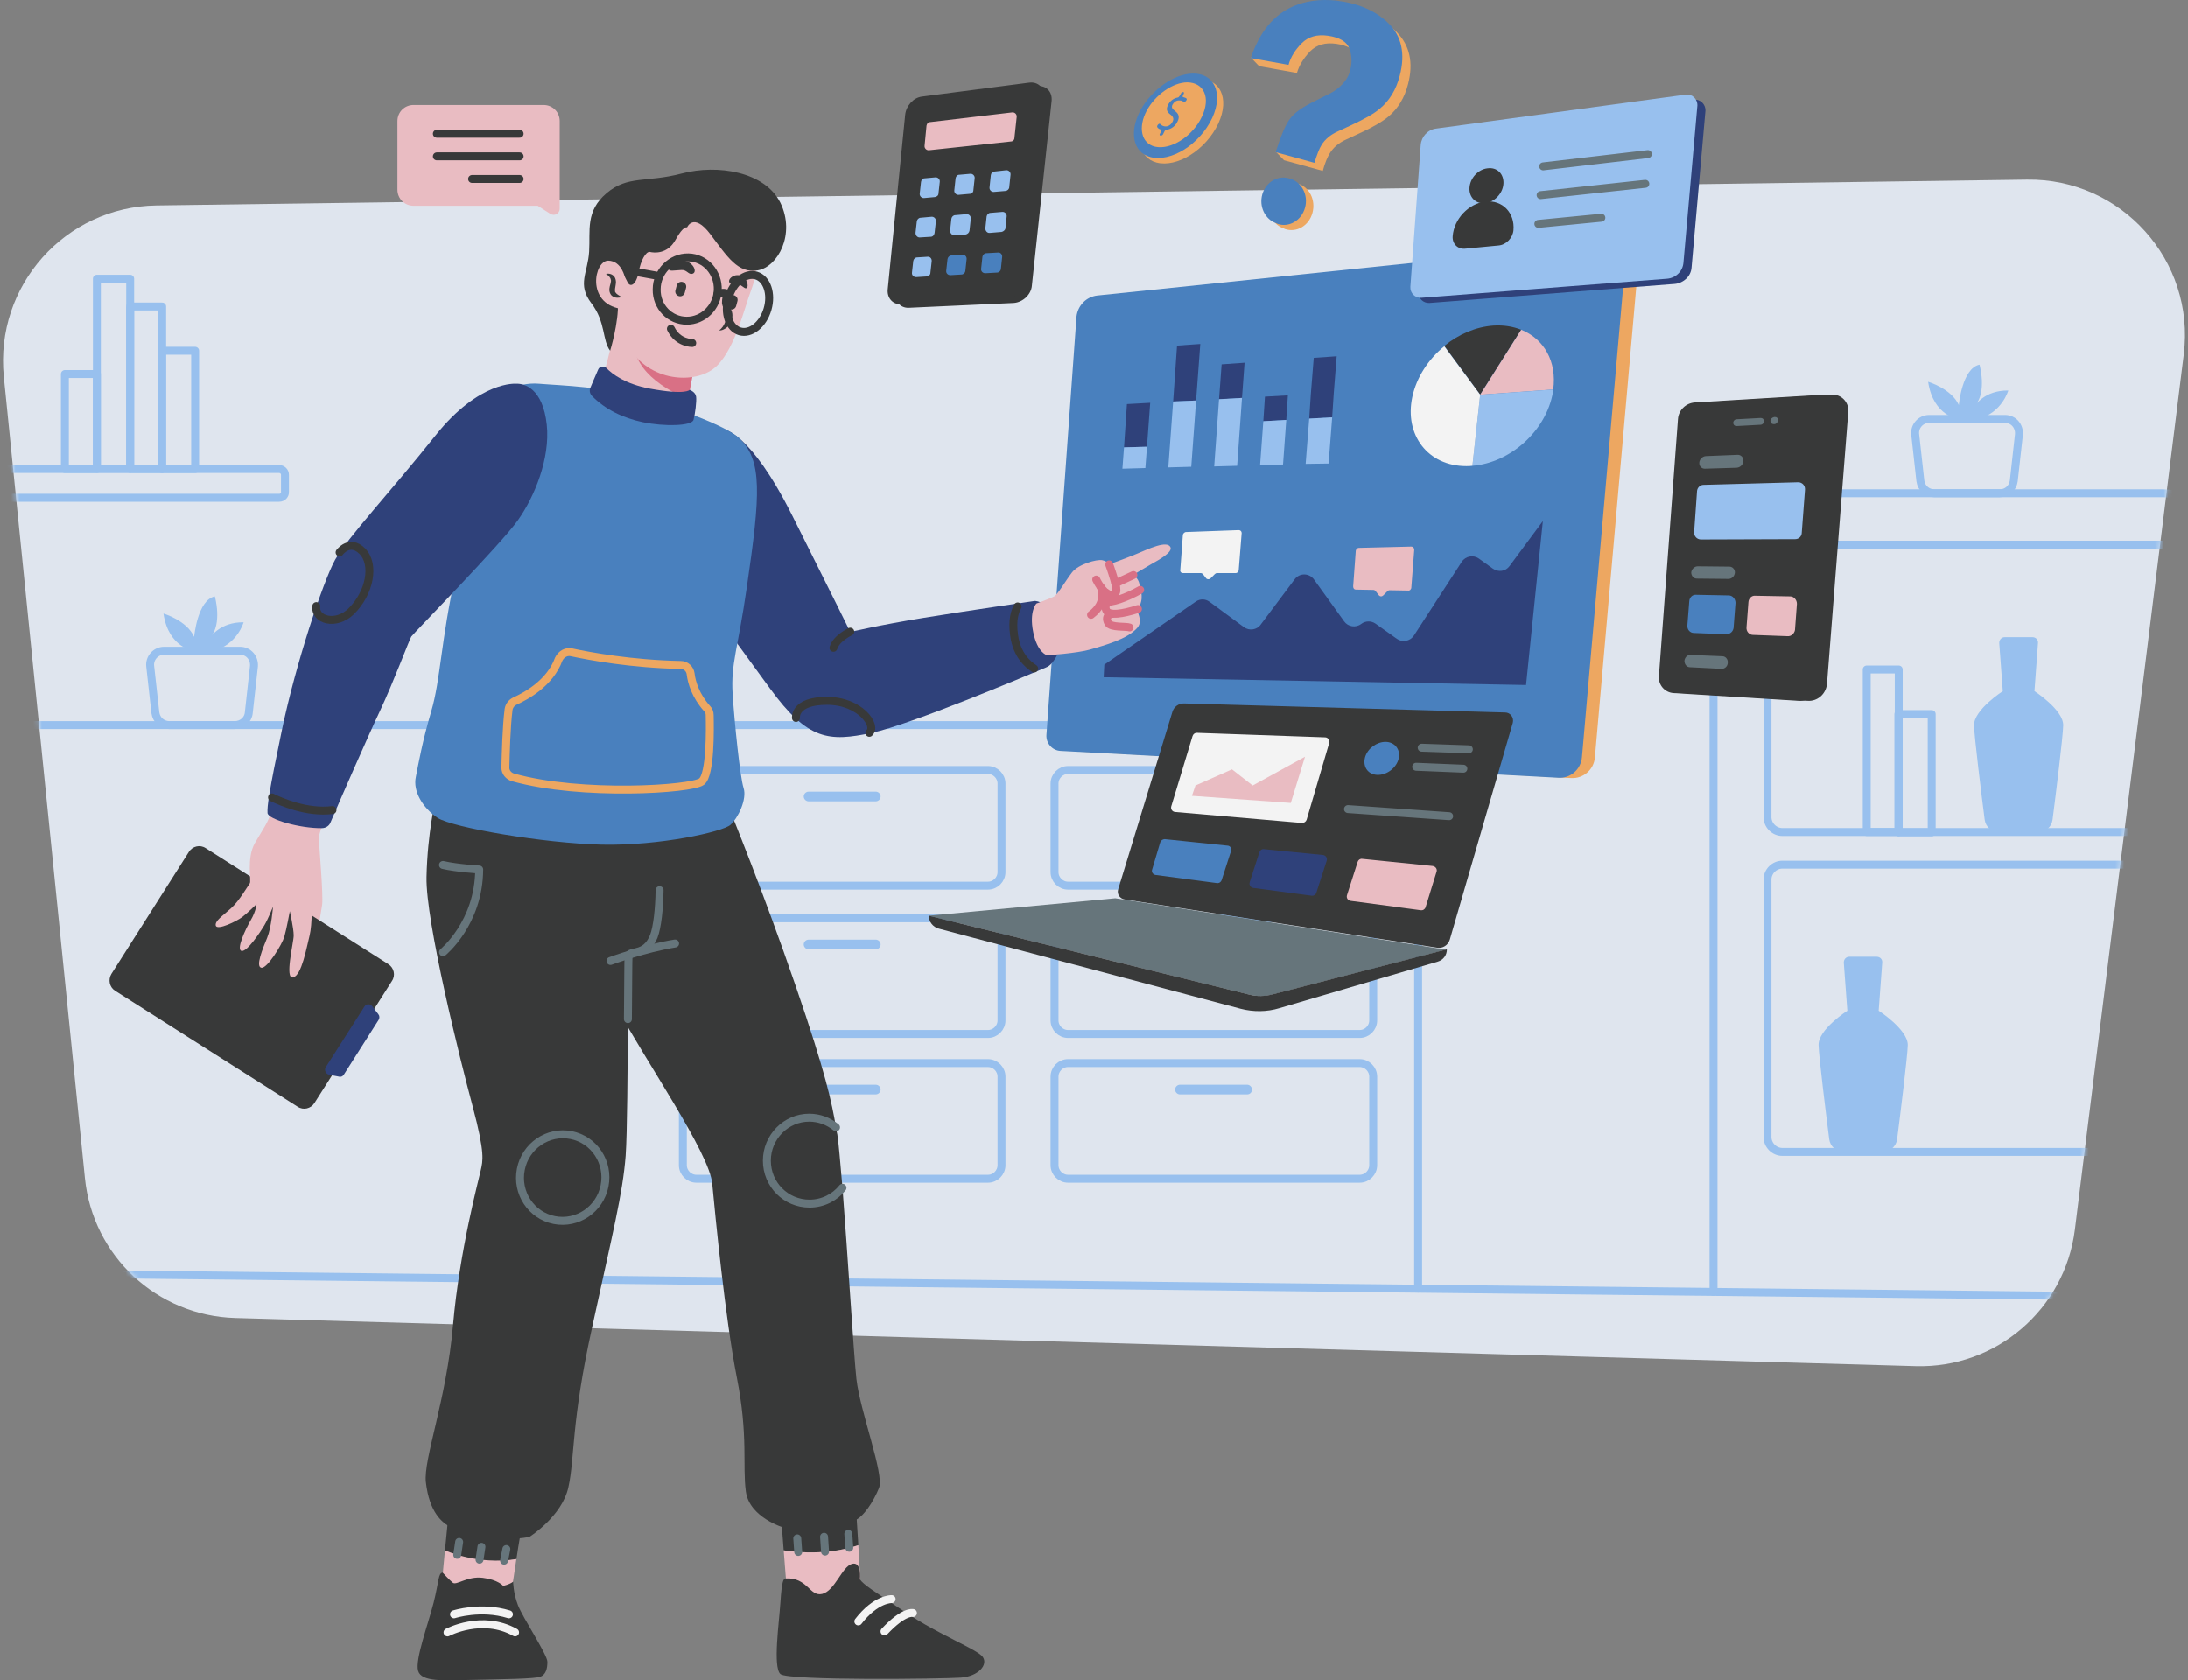 <svg width="496" height="381" viewBox="0 0 496 381" fill="none" xmlns="http://www.w3.org/2000/svg">
<rect x="0" y="0" width="496" height="381" fill="#808080" stroke="none"/>
<g opacity="0.9">
<path d="M434.307 309.751L53.318 298.835C35.587 298.322 21.007 284.767 19.249 267.11L0.859 85.408C-1.193 64.82 14.78 46.869 35.441 46.576L459.511 40.715C480.905 40.422 497.683 59.105 495.045 80.352L470.354 278.833C468.083 296.856 452.477 310.264 434.307 309.751Z" fill="#E9F0F9"/>
<mask id="mask0_81_435" style="mask-type:alpha" maskUnits="userSpaceOnUse" x="0" y="40" width="496" height="270">
<path d="M434.307 309.751L53.318 298.835C35.587 298.322 21.007 284.767 19.249 267.11L0.859 85.408C-1.193 64.82 14.78 46.869 35.441 46.576L459.511 40.715C480.905 40.422 497.683 59.105 495.045 80.352L470.354 278.833C468.083 296.856 452.477 310.264 434.307 309.751Z" fill="#EAF9F3"/>
</mask>
<g mask="url(#mask0_81_435)">
<path d="M320.23 318.397L321.549 348.07C321.549 354.151 316.64 359.06 310.559 359.06H6.061C-0.02 359.06 -4.929 354.151 -4.929 348.07V175.38C-4.929 169.299 -0.02 164.39 6.061 164.39H310.486C316.567 164.39 321.476 169.299 321.476 175.38V292.167" stroke="#9AC7FA" stroke-width="1.8" stroke-miterlimit="10" stroke-linecap="round" stroke-linejoin="round"/>
<path d="M388.442 292.9V122.847C388.442 116.766 393.351 111.857 399.432 111.857H490.283C496.365 111.857 501.273 116.766 501.273 122.847V375.106C501.273 381.187 496.365 386.096 490.283 386.096H399.432C393.351 386.096 388.442 381.187 388.442 375.106V320.229" stroke="#9AC7FA" stroke-width="1.8" stroke-miterlimit="10" stroke-linecap="round" stroke-linejoin="round"/>
<path d="M63.283 112.883H-2.584V106.362H63.283C64.016 106.362 64.602 106.948 64.602 107.681V111.491C64.675 112.223 64.089 112.883 63.283 112.883Z" stroke="#9AC7FA" stroke-width="1.8" stroke-miterlimit="10" stroke-linecap="round" stroke-linejoin="round"/>
<path d="M53.245 164.39H38.372C36.76 164.39 35.441 163.217 35.221 161.605L34.049 151.055C33.829 149.223 35.295 147.538 37.2 147.538H54.417C56.322 147.538 57.715 149.15 57.568 151.055L56.396 161.605C56.249 163.217 54.857 164.39 53.245 164.39Z" stroke="#9AC7FA" stroke-width="1.8" stroke-miterlimit="10" stroke-linecap="round" stroke-linejoin="round"/>
<path d="M44.087 147.611C44.087 147.611 38.225 147.025 37.053 139.112C37.053 139.112 42.328 140.651 44.014 144.388C44.014 144.388 44.746 136.035 48.703 135.229C48.703 135.229 50.461 141.457 47.677 144.534C47.677 144.534 49.802 141.017 55.223 141.091C55.223 141.091 53.831 146.073 48.483 147.538" fill="#9AC7FA"/>
<path d="M453.357 111.857H438.484C436.872 111.857 435.553 110.685 435.333 109.073L434.161 98.522C433.941 96.691 435.407 95.006 437.312 95.006H454.529C456.434 95.006 457.826 96.618 457.68 98.522L456.507 109.073C456.288 110.685 454.969 111.857 453.357 111.857Z" stroke="#9AC7FA" stroke-width="1.8" stroke-miterlimit="10" stroke-linecap="round" stroke-linejoin="round"/>
<path d="M444.125 95.079C444.125 95.079 438.264 94.493 437.092 86.58C437.092 86.58 442.367 88.118 444.052 91.855C444.052 91.855 444.785 83.503 448.741 82.697C448.741 82.697 450.499 88.924 447.715 92.002C447.715 92.002 449.84 88.485 455.262 88.558C455.262 88.558 453.87 93.54 448.521 95.006" fill="#9AC7FA"/>
<path d="M308.215 200.803H242.128C240.443 200.803 239.051 199.411 239.051 197.726V177.651C239.051 175.966 240.443 174.574 242.128 174.574H308.215C309.9 174.574 311.292 175.966 311.292 177.651V197.726C311.292 199.411 309.9 200.803 308.215 200.803Z" stroke="#9AC7FA" stroke-width="1.8" stroke-miterlimit="10" stroke-linecap="round" stroke-linejoin="round"/>
<path d="M282.717 181.681H267.478C266.892 181.681 266.379 181.168 266.379 180.582C266.379 179.996 266.892 179.483 267.478 179.483H282.717C283.304 179.483 283.817 179.996 283.817 180.582C283.817 181.168 283.377 181.681 282.717 181.681Z" fill="#9AC7FA"/>
<path d="M308.215 234.433H242.128C240.443 234.433 239.051 233.041 239.051 231.356V211.281C239.051 209.595 240.443 208.203 242.128 208.203H308.215C309.9 208.203 311.292 209.595 311.292 211.281V231.356C311.292 233.041 309.9 234.433 308.215 234.433Z" stroke="#9AC7FA" stroke-width="1.8" stroke-miterlimit="10" stroke-linecap="round" stroke-linejoin="round"/>
<path d="M282.717 215.237H267.478C266.892 215.237 266.379 214.724 266.379 214.138C266.379 213.552 266.892 213.039 267.478 213.039H282.717C283.304 213.039 283.817 213.552 283.817 214.138C283.817 214.724 283.377 215.237 282.717 215.237Z" fill="#9AC7FA"/>
<path d="M223.958 200.803H157.871C156.186 200.803 154.794 199.411 154.794 197.726V177.651C154.794 175.966 156.186 174.574 157.871 174.574H223.958C225.643 174.574 227.035 175.966 227.035 177.651V197.726C227.035 199.411 225.643 200.803 223.958 200.803Z" stroke="#9AC7FA" stroke-width="1.8" stroke-miterlimit="10" stroke-linecap="round" stroke-linejoin="round"/>
<path d="M198.534 181.681H183.295C182.708 181.681 182.196 181.168 182.196 180.582C182.196 179.996 182.708 179.483 183.295 179.483H198.534C199.12 179.483 199.633 179.996 199.633 180.582C199.633 181.168 199.12 181.681 198.534 181.681Z" fill="#9AC7FA"/>
<path d="M223.958 234.433H157.871C156.186 234.433 154.794 233.041 154.794 231.356V211.281C154.794 209.595 156.186 208.203 157.871 208.203H223.958C225.643 208.203 227.035 209.595 227.035 211.281V231.356C227.035 233.041 225.643 234.433 223.958 234.433Z" stroke="#9AC7FA" stroke-width="1.8" stroke-miterlimit="10" stroke-linecap="round" stroke-linejoin="round"/>
<path d="M198.534 215.237H183.295C182.708 215.237 182.196 214.724 182.196 214.138C182.196 213.552 182.708 213.039 183.295 213.039H198.534C199.12 213.039 199.633 213.552 199.633 214.138C199.633 214.724 199.12 215.237 198.534 215.237Z" fill="#9AC7FA"/>
<path d="M308.215 267.256H242.128C240.443 267.256 239.051 265.864 239.051 264.179V244.104C239.051 242.419 240.443 241.027 242.128 241.027H308.215C309.9 241.027 311.292 242.419 311.292 244.104V264.179C311.292 265.864 309.9 267.256 308.215 267.256Z" stroke="#9AC7FA" stroke-width="1.8" stroke-miterlimit="10" stroke-linecap="round" stroke-linejoin="round"/>
<path d="M282.717 248.134H267.478C266.892 248.134 266.379 247.621 266.379 247.035C266.379 246.449 266.892 245.936 267.478 245.936H282.717C283.304 245.936 283.817 246.449 283.817 247.035C283.817 247.621 283.377 248.134 282.717 248.134Z" fill="#9AC7FA"/>
<path d="M223.958 267.256H157.871C156.186 267.256 154.794 265.864 154.794 264.179V244.104C154.794 242.419 156.186 241.027 157.871 241.027H223.958C225.643 241.027 227.035 242.419 227.035 244.104V264.179C227.035 265.864 225.643 267.256 223.958 267.256Z" stroke="#9AC7FA" stroke-width="1.8" stroke-miterlimit="10" stroke-linecap="round" stroke-linejoin="round"/>
<path d="M198.534 248.134H183.295C182.708 248.134 182.196 247.621 182.196 247.035C182.196 246.449 182.708 245.936 183.295 245.936H198.534C199.12 245.936 199.633 246.449 199.633 247.035C199.633 247.621 199.12 248.134 198.534 248.134Z" fill="#9AC7FA"/>
<path d="M521.202 188.641H404.048C402.216 188.641 400.678 187.102 400.678 185.271V126.877C400.678 125.045 402.216 123.507 404.048 123.507H521.202C523.034 123.507 524.572 125.045 524.572 126.877V185.271C524.572 187.176 523.107 188.641 521.202 188.641Z" stroke="#9AC7FA" stroke-width="1.8" stroke-miterlimit="10" stroke-linecap="round" stroke-linejoin="round"/>
<path d="M521.202 261.175H404.048C402.216 261.175 400.678 259.637 400.678 257.805V199.411C400.678 197.58 402.216 196.041 404.048 196.041H521.202C523.034 196.041 524.572 197.58 524.572 199.411V257.805C524.572 259.637 523.107 261.175 521.202 261.175Z" stroke="#9AC7FA" stroke-width="1.8" stroke-miterlimit="10" stroke-linecap="round" stroke-linejoin="round"/>
<path d="M430.424 151.788H423.171V188.641H430.424V151.788Z" stroke="#9AC7FA" stroke-width="1.8" stroke-miterlimit="10" stroke-linecap="round" stroke-linejoin="round"/>
<path d="M437.898 161.898H430.351V188.714H437.898V161.898Z" stroke="#9AC7FA" stroke-width="1.8" stroke-miterlimit="10" stroke-linecap="round" stroke-linejoin="round"/>
<path d="M36.76 69.509H29.507V106.362H36.76V69.509Z" stroke="#9AC7FA" stroke-width="1.8" stroke-miterlimit="10" stroke-linecap="round" stroke-linejoin="round"/>
<path d="M44.233 79.546H36.687V106.362H44.233V79.546Z" stroke="#9AC7FA" stroke-width="1.8" stroke-miterlimit="10" stroke-linecap="round" stroke-linejoin="round"/>
<path d="M21.96 84.822H14.707V106.362H21.96V84.822Z" stroke="#9AC7FA" stroke-width="1.8" stroke-miterlimit="10" stroke-linecap="round" stroke-linejoin="round"/>
<path d="M29.507 63.208H21.96V106.289H29.507V63.208Z" stroke="#9AC7FA" stroke-width="1.8" stroke-miterlimit="10" stroke-linecap="round" stroke-linejoin="round"/>
<path d="M425.882 229.158L426.688 218.241C426.761 217.508 426.175 216.922 425.442 216.922H422.365H419.214C418.482 216.922 417.969 217.508 417.969 218.241L418.775 229.158C418.775 229.158 412.181 233.407 412.254 236.924C412.327 239.635 413.939 252.603 414.672 258.318C414.892 259.93 416.21 261.102 417.822 261.102H422.365H426.907C428.519 261.102 429.838 259.93 430.058 258.318C430.791 252.603 432.402 239.635 432.476 236.924C432.476 233.407 425.882 229.158 425.882 229.158Z" fill="#9AC7FA"/>
<path d="M461.196 156.697L462.002 145.78C462.075 145.047 461.489 144.461 460.757 144.461H457.606H454.456C453.723 144.461 453.21 145.047 453.21 145.78L454.016 156.697C454.016 156.697 447.422 160.946 447.495 164.463C447.569 167.174 449.18 180.142 449.913 185.857C450.133 187.469 451.452 188.641 453.064 188.641H457.606H462.149C463.761 188.641 465.079 187.469 465.299 185.857C466.032 180.142 467.644 167.174 467.717 164.463C467.79 160.946 461.196 156.697 461.196 156.697Z" fill="#9AC7FA"/>
<path d="M5.036 288.724L520.103 294.365" stroke="#9AC7FA" stroke-width="1.8" stroke-miterlimit="10" stroke-linecap="round" stroke-linejoin="round"/>
</g>
<path d="M276.196 27.966C273.339 34.048 266.745 38.077 262.129 36.832C258.099 35.733 257.367 30.97 259.931 26.208C262.422 21.666 267.404 18.002 271.727 17.929C276.49 17.782 278.834 22.178 276.196 27.966Z" fill="#F8AB5D"/>
<path d="M274.804 26.721C271.947 32.802 265.353 36.832 260.737 35.586C256.707 34.487 255.975 29.725 258.539 24.962C261.03 20.42 266.012 16.756 270.335 16.683C275.097 16.537 277.442 20.933 274.804 26.721Z" fill="#4380C4"/>
<path d="M272.46 26.428C270.335 30.97 265.353 34.047 261.836 33.242C258.686 32.509 257.953 28.846 259.931 25.109C261.836 21.519 265.866 18.661 269.163 18.661C272.899 18.735 274.511 22.105 272.46 26.428Z" fill="#F8AB5D"/>
<path d="M262.935 30.311L263.228 29.798C263.301 29.578 263.301 29.432 263.155 29.358C262.789 29.285 262.495 29.065 262.349 28.846C262.276 28.772 262.276 28.552 262.422 28.333L262.495 28.259C262.642 28.04 262.935 27.966 263.008 28.113C263.228 28.333 263.521 28.552 263.961 28.626C264.693 28.772 265.426 28.333 265.792 27.6C266.159 26.941 265.939 26.428 265.353 25.988C264.547 25.402 264.254 24.816 264.767 23.79C265.206 22.911 266.012 22.251 266.965 22.105C267.111 22.105 267.258 21.958 267.404 21.739L267.697 21.226C267.771 21.006 267.99 20.859 268.21 20.859C268.357 20.859 268.43 21.006 268.357 21.226L268.137 21.665C268.064 21.885 268.064 22.032 268.284 22.032C268.577 22.105 268.796 22.178 268.943 22.325C269.089 22.398 269.016 22.618 268.87 22.838L268.796 22.911C268.65 23.131 268.357 23.204 268.284 23.057C268.064 22.911 267.844 22.764 267.404 22.764C266.598 22.691 266.086 23.204 265.792 23.717C265.499 24.303 265.719 24.669 266.379 25.182C267.185 25.768 267.478 26.501 266.891 27.6C266.452 28.552 265.499 29.285 264.4 29.432C264.254 29.432 264.034 29.578 263.961 29.798L263.668 30.384C263.594 30.604 263.301 30.75 263.155 30.75C262.862 30.75 262.789 30.531 262.935 30.311Z" fill="#4380C4"/>
<path d="M409.762 158.895L381.335 157.136C379.356 156.99 377.891 155.304 378.038 153.326L382.36 95.006C382.507 93.028 384.119 91.416 386.17 91.269L415.257 89.511C417.382 89.364 419.141 91.196 418.994 93.321L414.158 155.158C413.865 157.429 411.96 159.041 409.762 158.895Z" fill="#303131"/>
<path d="M407.784 158.895L379.356 157.136C377.378 156.99 375.913 155.304 376.059 153.326L380.382 95.006C380.529 93.028 382.141 91.416 384.192 91.269L413.279 89.511C415.404 89.364 417.162 91.196 417.016 93.321L412.18 155.158C411.887 157.429 409.982 159.041 407.784 158.895Z" fill="#303131"/>
<path d="M399.065 96.325L393.643 96.618C393.204 96.618 392.911 96.325 392.911 95.885C392.911 95.445 393.277 95.079 393.717 95.079L399.138 94.786C399.578 94.786 399.871 95.079 399.871 95.519C399.871 95.958 399.505 96.325 399.065 96.325Z" fill="#63737A"/>
<path d="M402.216 96.178H402.069C401.629 96.178 401.336 95.885 401.336 95.445C401.336 95.006 401.776 94.639 402.216 94.566H402.362C402.802 94.566 403.095 94.859 403.095 95.299C403.022 95.738 402.655 96.178 402.216 96.178Z" fill="#63737A"/>
<path d="M393.717 106.069L386.463 106.289C385.731 106.289 385.144 105.703 385.218 104.897C385.291 104.091 385.95 103.505 386.683 103.432L393.936 103.138C394.669 103.138 395.255 103.725 395.182 104.531C395.182 105.336 394.523 105.996 393.717 106.069Z" fill="#63737A"/>
<path d="M391.812 131.273L384.632 131.2C383.899 131.2 383.386 130.54 383.386 129.808C383.459 129.075 384.119 128.416 384.851 128.416L392.031 128.489C392.764 128.489 393.35 129.148 393.277 129.881C393.204 130.687 392.544 131.273 391.812 131.273Z" fill="#63737A"/>
<path d="M390.273 151.641L383.093 151.275C382.36 151.275 381.847 150.615 381.847 149.809C381.921 149.077 382.507 148.417 383.239 148.491L390.42 148.784C391.152 148.784 391.738 149.443 391.665 150.249C391.665 151.055 391.006 151.641 390.273 151.641Z" fill="#63737A"/>
<path d="M406.978 122.261L385.584 122.334C384.704 122.334 383.972 121.602 384.045 120.649L384.704 111.344C384.778 110.538 385.437 109.952 386.17 109.952L407.637 109.366C408.516 109.366 409.249 110.099 409.176 111.051L408.443 120.796C408.443 121.602 407.784 122.261 406.978 122.261Z" fill="#9AC7FA"/>
<path d="M391.299 143.802L383.972 143.508C383.093 143.508 382.433 142.703 382.507 141.823L382.946 136.255C383.019 135.449 383.679 134.79 384.485 134.863L391.885 135.01C392.764 135.01 393.423 135.815 393.423 136.695L392.984 142.409C392.837 143.215 392.178 143.802 391.299 143.802Z" fill="#4380C4"/>
<path d="M405.219 144.241L397.38 143.948C396.5 143.948 395.841 143.142 395.914 142.263L396.354 136.475C396.427 135.669 397.086 135.009 397.892 135.083L405.805 135.229C406.685 135.229 407.344 136.035 407.344 136.914L406.904 142.849C406.758 143.655 406.025 144.314 405.219 144.241Z" fill="#F4C2C9"/>
<path d="M229.819 68.703L206.007 69.802C204.102 69.875 202.783 68.337 203.003 66.358L206.96 26.794C207.179 24.743 208.865 22.911 210.769 22.691L235.021 19.541C237.146 19.248 238.611 20.786 238.391 22.911L233.922 64.746C233.775 66.798 231.87 68.556 229.819 68.703Z" fill="#303131"/>
<path d="M228.061 67.897L204.249 68.996C202.344 69.069 201.025 67.531 201.245 65.552L205.201 25.988C205.421 23.937 207.106 22.105 209.011 21.885L233.263 18.735C235.387 18.442 236.853 19.98 236.633 22.105L232.164 63.941C231.944 66.065 230.112 67.824 228.061 67.897Z" fill="#303131"/>
<path d="M229.16 32.069L210.623 34.047C210.037 34.121 209.524 33.608 209.597 33.022L210.037 28.479C210.11 28.04 210.403 27.673 210.843 27.673L229.453 25.475C230.039 25.402 230.552 25.915 230.478 26.501L229.966 31.263C229.966 31.703 229.599 32.069 229.16 32.069Z" fill="#F4C2C9"/>
<path d="M211.942 44.671L209.524 44.891C208.938 44.964 208.425 44.451 208.498 43.865L208.791 41.228C208.865 40.788 209.158 40.422 209.597 40.422L212.015 40.202C212.601 40.129 213.114 40.641 213.041 41.228L212.748 43.865C212.748 44.305 212.381 44.598 211.942 44.671Z" fill="#9AC7FA"/>
<path d="M227.987 43.279L225.35 43.499C224.763 43.572 224.251 43.059 224.324 42.473L224.617 39.689C224.69 39.249 224.983 38.883 225.423 38.883L228.06 38.59C228.647 38.517 229.16 39.03 229.086 39.616L228.793 42.4C228.793 42.84 228.427 43.206 227.987 43.279Z" fill="#9AC7FA"/>
<path d="M219.855 43.938L217.364 44.158C216.777 44.231 216.265 43.719 216.338 43.133L216.631 40.422C216.704 39.982 216.997 39.616 217.437 39.616L219.928 39.396C220.514 39.323 221.027 39.836 220.954 40.422L220.661 43.133C220.661 43.572 220.294 43.938 219.855 43.938Z" fill="#9AC7FA"/>
<path d="M210.989 53.683L208.572 53.83C207.986 53.903 207.546 53.39 207.546 52.804L207.839 50.166C207.912 49.727 208.279 49.36 208.718 49.36L211.136 49.141C211.722 49.067 212.235 49.58 212.162 50.166L211.869 52.804C211.795 53.317 211.429 53.683 210.989 53.683Z" fill="#9AC7FA"/>
<path d="M227.035 52.584L224.397 52.804C223.811 52.877 223.372 52.364 223.372 51.778L223.665 49.067C223.738 48.628 224.104 48.261 224.544 48.261L227.181 48.041C227.768 47.968 228.28 48.481 228.207 49.067L227.914 51.851C227.841 52.144 227.475 52.511 227.035 52.584Z" fill="#9AC7FA"/>
<path d="M218.902 53.17L216.411 53.317C215.825 53.39 215.385 52.877 215.385 52.291L215.679 49.58C215.752 49.141 216.118 48.774 216.558 48.774L219.049 48.554C219.635 48.481 220.148 48.994 220.075 49.58L219.782 52.291C219.708 52.731 219.342 53.097 218.902 53.17Z" fill="#9AC7FA"/>
<path d="M210.037 62.695L207.693 62.841C207.106 62.841 206.667 62.402 206.74 61.816L207.033 59.178C207.106 58.738 207.473 58.372 207.912 58.372L210.257 58.225C210.843 58.152 211.283 58.665 211.209 59.251L210.916 61.889C210.916 62.328 210.477 62.695 210.037 62.695Z" fill="#9AC7FA"/>
<path d="M226.009 61.816L223.372 61.962C222.786 61.962 222.346 61.523 222.419 60.937L222.712 58.226C222.786 57.786 223.152 57.42 223.592 57.42L226.229 57.273C226.815 57.2 227.255 57.713 227.182 58.299L226.889 61.083C226.815 61.449 226.449 61.816 226.009 61.816Z" fill="#4380C4"/>
<path d="M217.95 62.255L215.459 62.402C214.873 62.402 214.433 61.962 214.507 61.376L214.8 58.739C214.873 58.299 215.239 57.933 215.679 57.933L218.17 57.786C218.756 57.713 219.196 58.226 219.122 58.812L218.829 61.523C218.756 61.889 218.39 62.255 217.95 62.255Z" fill="#4380C4"/>
<path d="M252.898 68.263L367.634 56.394C369.759 56.174 371.517 57.933 371.371 60.057L361.553 171.716C361.333 174.501 358.915 176.552 356.205 176.406L244.765 170.398C242.86 170.324 241.468 168.639 241.542 166.808L248.282 73.099C248.502 70.535 250.407 68.556 252.898 68.263Z" fill="#F8AB5D"/>
<path d="M248.722 67.018L364.777 55.002C366.902 54.782 368.733 56.541 368.513 58.739L358.622 171.643C358.403 174.427 355.985 176.552 353.201 176.332L240.443 170.251C238.538 170.178 237.072 168.493 237.219 166.588L244.033 71.78C244.326 69.289 246.231 67.311 248.722 67.018Z" fill="#4380C4"/>
<path d="M260.737 91.343L255.462 91.636L254.803 101.453L260.005 101.307L260.737 91.343Z" fill="#263A79"/>
<path d="M254.803 101.453L254.437 106.289L259.639 106.142L260.005 101.307L254.803 101.453Z" fill="#9AC7FA"/>
<path d="M272.094 78.008L266.819 78.374L265.939 91.049L271.141 90.829L272.094 78.008Z" fill="#263A79"/>
<path d="M265.94 91.049L264.841 105.996L270.043 105.849L271.142 90.83L265.94 91.049Z" fill="#9AC7FA"/>
<path d="M276.929 82.624L276.343 90.537L281.545 90.243L282.131 82.257L276.929 82.624Z" fill="#263A79"/>
<path d="M276.343 90.537L275.244 105.776L280.446 105.63L281.545 90.243L276.343 90.537Z" fill="#9AC7FA"/>
<path d="M291.949 89.657L286.747 89.95L286.381 95.519L291.583 95.225L291.949 89.657Z" fill="#263A79"/>
<path d="M286.381 95.519L285.648 105.483L290.85 105.336L291.583 95.226L286.381 95.519Z" fill="#9AC7FA"/>
<path d="M303.012 80.792L302.353 89.144L301.987 94.639L296.785 94.933L297.151 89.364L297.81 81.158L303.012 80.792Z" fill="#263A79"/>
<path d="M296.785 94.933L295.979 105.19L301.181 105.117L301.987 94.639L296.785 94.933Z" fill="#9AC7FA"/>
<path d="M344.848 74.784L335.543 89.511L327.41 78.448C330.634 75.81 334.517 74.125 338.547 73.832C340.892 73.685 343.016 74.051 344.848 74.784Z" fill="#303131"/>
<path d="M352.102 88.339L335.543 89.511L344.848 74.784C349.977 76.836 352.981 81.964 352.102 88.339Z" fill="#F4C2C9"/>
<path d="M352.102 88.339C352.102 88.558 352.028 88.778 352.028 88.998C350.49 97.717 342.357 104.97 333.785 105.63L335.543 89.511L352.102 88.339Z" fill="#9AC7FA"/>
<path d="M335.543 89.511L333.785 105.63C333.345 105.703 332.832 105.703 332.393 105.703C323.674 105.703 318.325 98.596 320.157 90.024C321.11 85.554 323.82 81.451 327.411 78.521L335.543 89.511Z" fill="white"/>
<path d="M349.757 118.158L345.947 155.305L250.187 153.546L250.334 150.689L271.068 136.402C272.021 135.742 273.266 135.742 274.219 136.475L281.985 142.19C283.157 143.069 284.916 142.849 285.795 141.604L293.488 131.346C294.587 129.881 296.785 129.881 297.884 131.42L304.698 140.871C305.577 142.117 307.336 142.41 308.581 141.457C309.534 140.724 310.852 140.724 311.805 141.384L316.64 144.827C317.886 145.707 319.644 145.414 320.524 144.095L331.367 127.39C332.246 126.071 334.005 125.778 335.25 126.657L338.401 128.928C339.646 129.808 341.331 129.588 342.211 128.342L349.757 118.158Z" fill="#263A79"/>
<path d="M280.08 129.954H275.904C275.684 129.954 275.538 130.028 275.391 130.174L274.439 131.127C274.146 131.42 273.633 131.42 273.413 131.127L272.68 130.174C272.534 130.028 272.387 129.954 272.167 129.954H268.138C267.771 129.954 267.478 129.661 267.552 129.295L268.138 121.382C268.138 121.016 268.504 120.649 268.87 120.649L280.813 120.21C281.179 120.21 281.472 120.503 281.472 120.869L280.813 129.148C280.813 129.588 280.52 129.954 280.08 129.954Z" fill="white"/>
<path d="M319.205 133.911L315.029 133.837C314.809 133.837 314.663 133.911 314.516 134.057L313.564 135.01C313.271 135.303 312.831 135.303 312.538 134.936L311.805 133.984C311.659 133.837 311.512 133.764 311.292 133.764L307.336 133.691C306.97 133.691 306.75 133.398 306.75 132.958L307.336 124.972C307.336 124.606 307.702 124.239 307.995 124.239L319.938 123.946C320.304 123.946 320.597 124.239 320.597 124.679L319.938 133.178C319.938 133.618 319.571 133.984 319.205 133.911Z" fill="#F4C2C9"/>
<path d="M118.526 345.286C118.232 346.238 117.573 350.048 117.06 353.565C108.341 355.03 100.868 351.587 100.868 351.587C101.234 347.924 101.601 344.114 101.601 344.114C101.601 342.062 119.112 343.528 118.526 345.286Z" fill="#303131"/>
<path d="M117.06 353.492C116.621 356.569 116.181 359.28 116.181 359.28C116.181 359.28 114.203 363.896 109.221 363.896C104.165 363.896 100.209 359.72 100.282 357.961C100.356 357.155 100.575 354.371 100.868 351.514C100.868 351.514 108.268 354.957 117.06 353.492Z" fill="#F4C2C9"/>
<path d="M100.355 356.569C100.355 356.569 101.747 358.108 102.627 358.84C103.432 359.573 105.924 357.302 109.44 357.741C112.957 358.181 114.056 359.573 114.056 359.573C114.056 359.573 115.521 359.28 116.327 358.621C116.327 358.621 116.327 361.112 117.426 363.969C118.525 366.826 124.094 375.179 124.094 376.791C124.094 378.403 123.727 379.648 122.555 380.161C121.383 380.674 113.617 380.747 107.096 380.894C100.575 381.04 95.52 381.407 94.787 378.842C94.054 376.278 97.058 368.292 98.304 363.383C99.549 358.401 99.329 356.642 100.355 356.569Z" fill="#303131"/>
<path d="M101.454 370.123C101.454 370.123 109.294 365.947 116.767 370.123" stroke="white" stroke-width="1.8" stroke-miterlimit="10" stroke-linecap="round" stroke-linejoin="round"/>
<path d="M102.919 366.021C102.919 366.021 109.001 364.042 115.375 366.021" stroke="white" stroke-width="1.8" stroke-miterlimit="10" stroke-linecap="round" stroke-linejoin="round"/>
<path d="M194.577 350.341C186.224 353.199 177.579 351.44 177.652 351.514C177.359 347.411 176.993 343.088 176.993 343.088C178.092 340.524 193.844 339.351 193.991 340.45C193.991 341.036 194.284 345.872 194.577 350.341Z" fill="#303131"/>
<path d="M195.016 358.108C195.016 358.108 193.917 361.551 189.155 363.31C184.393 365.068 178.311 360.306 178.238 358.914C178.165 358.328 177.945 354.957 177.652 351.514C177.652 351.441 186.224 353.199 194.577 350.342C194.797 354.371 195.016 358.108 195.016 358.108Z" fill="#F4C2C9"/>
<path d="M178.092 357.888C177.579 357.888 177.212 358.621 176.919 363.236C176.626 367.852 175.161 378.036 176.919 379.575C178.678 381.114 213.773 380.674 217.802 380.381C221.832 380.088 224.03 377.45 222.785 375.692C221.539 373.933 212.894 370.71 205.274 365.581C197.654 360.452 195.822 359.353 194.943 358.108C194.943 358.108 195.383 353.931 193.111 354.591C190.84 355.25 189.302 360.672 186.371 361.405C183.513 362.064 183.074 357.595 178.092 357.888Z" fill="#303131"/>
<path d="M206.959 365.727C206.959 365.727 204.981 365.141 200.511 369.904" stroke="white" stroke-width="1.8" stroke-miterlimit="10" stroke-linecap="round" stroke-linejoin="round"/>
<path d="M202.123 362.577C202.123 362.577 198.606 362.431 194.577 367.632" stroke="white" stroke-width="1.8" stroke-miterlimit="10" stroke-linecap="round" stroke-linejoin="round"/>
<path d="M103.652 352.54L104.092 349.609" stroke="#63737A" stroke-width="1.8" stroke-miterlimit="10" stroke-linecap="round" stroke-linejoin="round"/>
<path d="M108.708 353.638L109.147 350.708" stroke="#63737A" stroke-width="1.8" stroke-miterlimit="10" stroke-linecap="round" stroke-linejoin="round"/>
<path d="M114.276 353.858L114.789 351.221" stroke="#63737A" stroke-width="1.8" stroke-miterlimit="10" stroke-linecap="round" stroke-linejoin="round"/>
<path d="M180.949 351.88L180.729 348.803" stroke="#63737A" stroke-width="1.8" stroke-miterlimit="10" stroke-linecap="round" stroke-linejoin="round"/>
<path d="M187.03 351.807L186.81 348.437" stroke="#63737A" stroke-width="1.8" stroke-miterlimit="10" stroke-linecap="round" stroke-linejoin="round"/>
<path d="M192.525 350.928L192.305 347.777" stroke="#63737A" stroke-width="1.8" stroke-miterlimit="10" stroke-linecap="round" stroke-linejoin="round"/>
<path d="M98.743 181.241C98.743 181.241 96.912 188.788 96.692 198.825C96.472 208.863 104.312 240.294 107.169 250.918C110.027 261.615 109.44 263.227 109.001 265.278C108.561 267.33 104.165 283.595 102.7 300.447C101.235 317.298 95.959 330.852 96.546 336.054C97.351 343.088 100.355 345.139 101.601 345.945C102.846 346.751 113.104 350.048 120.064 348.436C120.064 348.436 127.464 343.747 128.856 337.153C130.322 330.559 129.442 322.573 134.205 301.033C138.894 279.492 141.165 270.627 141.825 262.055C142.191 256.926 142.264 242.273 142.337 231.063C142.411 223.443 142.411 217.362 142.484 216.776C142.704 215.31 146.294 216.995 148.199 212.306C149.005 210.182 149.444 206.152 149.518 201.829C149.664 196.334 149.298 190.326 148.565 187.029C147.393 180.948 99.916 174.794 98.743 181.241Z" fill="#303131"/>
<path d="M199.266 337.373C198.021 340.45 195.749 343.967 193.698 344.773C191.646 345.579 182.415 346.825 177.726 346.385C177.726 346.385 169.886 344.114 169.08 338.179C168.274 332.244 169.666 325.65 167.029 312.316C164.391 298.981 162.12 275.389 161.46 268.429C160.874 261.468 146.441 240.734 139.7 228.205C132.959 215.676 125.706 192.744 131.714 187.395C137.722 181.974 159.189 179.629 165.563 183.952C165.563 183.952 172.963 201.976 180.363 223.516C187.177 243.298 188.569 249.965 189.522 255.68C189.595 256.193 189.668 256.706 189.815 257.219C190.108 258.977 190.474 263.52 190.987 269.381C192.159 284.254 193.551 307.334 194.137 312.609C194.943 319.936 200.512 334.296 199.266 337.373Z" fill="#303131"/>
<path d="M138.381 217.875C138.381 217.875 146.147 215.017 153.034 213.918" stroke="#63737A" stroke-width="1.8" stroke-miterlimit="10" stroke-linecap="round" stroke-linejoin="round"/>
<path d="M137.044 268.879C138.102 263.561 134.713 258.404 129.474 257.362C124.236 256.319 119.131 259.785 118.072 265.103C117.014 270.421 120.403 275.578 125.642 276.62C130.88 277.663 135.985 274.197 137.044 268.879Z" stroke="#63737A" stroke-width="1.8" stroke-miterlimit="10" stroke-linecap="round" stroke-linejoin="round"/>
<path d="M190.987 269.308C189.228 271.506 186.517 272.898 183.514 272.898C178.165 272.898 173.842 268.575 173.842 263.154C173.842 257.805 178.165 253.409 183.44 253.409C185.712 253.409 187.836 254.215 189.521 255.607" stroke="#63737A" stroke-width="1.8" stroke-miterlimit="10" stroke-linecap="round" stroke-linejoin="round"/>
<path d="M100.428 215.896C100.428 215.896 108.561 209.302 108.634 197.14C108.634 197.14 103.506 196.847 100.428 196.114" stroke="#63737A" stroke-width="1.8" stroke-miterlimit="10" stroke-linecap="round" stroke-linejoin="round"/>
<path d="M142.337 231.063C142.411 223.443 142.411 217.362 142.484 216.776C142.704 215.31 146.294 216.995 148.199 212.306C149.005 210.182 149.444 206.152 149.518 201.829" stroke="#63737A" stroke-width="1.8" stroke-miterlimit="10" stroke-linecap="round" stroke-linejoin="round"/>
<path d="M163.952 97.35C163.952 97.35 169.96 97.643 179.631 116.986C189.302 136.255 192.746 143.289 192.746 143.289C192.746 143.289 199.12 141.75 209.524 140.065C219.928 138.38 234.581 136.255 234.581 136.255C234.581 136.255 238.538 136.328 240.223 141.97C241.395 146.073 239.564 149.004 238.465 150.322C238.098 150.762 237.659 151.128 237.072 151.348C232.603 153.253 206.52 164.243 197.655 166.148C187.91 168.2 183.148 167.907 174.502 156.037C165.857 144.168 159.043 134.936 155.893 130.174C152.742 125.192 150.471 98.083 163.952 97.35Z" fill="#263A79"/>
<path d="M180.437 162.778C180.437 162.778 179.924 158.895 187.47 158.895C195.017 158.895 198.9 164.536 197.068 166.148" stroke="#303131" stroke-width="1.8" stroke-miterlimit="10" stroke-linecap="round" stroke-linejoin="round"/>
<path d="M192.746 143.216C192.746 143.216 189.595 144.681 188.936 146.879" stroke="#303131" stroke-width="1.8" stroke-miterlimit="10" stroke-linecap="round" stroke-linejoin="round"/>
<path d="M234.948 136.841C234.948 136.841 238.172 135.669 238.978 135.229C239.784 134.79 241.542 131.713 243.007 129.808C244.473 127.903 248.649 126.804 249.821 127.023C250.993 127.243 251.433 127.976 251.433 127.976C251.433 127.976 255.096 126.657 257.587 125.631C260.079 124.606 264.694 122.334 265.354 124.166C265.72 125.265 262.863 126.877 260.884 127.976C258.467 129.368 256.855 130.394 256.855 130.394C256.855 130.394 258.027 130.98 258.32 132.518C258.613 134.057 259.419 135.742 257.954 138.087C257.514 138.746 259.199 140.578 257.881 142.263C255.609 144.974 250.114 146.366 247.184 147.245C244.18 148.124 237.366 148.564 237.366 148.564C237.366 148.564 235.168 148.051 234.215 143.289C233.263 138.526 234.948 136.841 234.948 136.841Z" fill="#F4C2C9"/>
<path d="M251.433 127.976C251.433 127.976 251.946 129.295 252.532 131.273C253.118 133.251 253.558 134.79 252.019 134.863C250.481 134.936 249.089 132.592 248.502 131.419" stroke="#E26E85" stroke-width="1.8" stroke-miterlimit="10" stroke-linecap="round" stroke-linejoin="round"/>
<path d="M249.528 133.104C249.528 133.104 251.213 136.475 247.33 139.405" stroke="#E26E85" stroke-width="1.8" stroke-miterlimit="10" stroke-linecap="round" stroke-linejoin="round"/>
<path d="M256.928 130.394L252.825 132.299" stroke="#E26E85" stroke-width="1.8" stroke-miterlimit="10" stroke-linecap="round" stroke-linejoin="round"/>
<path d="M250.773 134.423C250.773 134.423 250.041 135.596 250.773 136.255C251.506 136.914 255.536 135.449 258.466 133.764" stroke="#E26E85" stroke-width="1.8" stroke-miterlimit="10" stroke-linecap="round" stroke-linejoin="round"/>
<path d="M251.433 136.402C251.433 136.402 250.187 137.061 250.774 138.38C251.36 139.699 254.51 139.186 257.954 138.087" stroke="#E26E85" stroke-width="1.8" stroke-miterlimit="10" stroke-linecap="round" stroke-linejoin="round"/>
<path d="M252.092 139.186C252.092 139.186 250.261 139.406 251.213 141.237C251.799 142.336 255.316 141.97 256.049 142.263" stroke="#E26E85" stroke-width="1.8" stroke-miterlimit="10" stroke-linecap="round" stroke-linejoin="round"/>
<path d="M230.698 137.501C230.112 138.526 229.379 140.505 229.892 144.021C230.478 148.491 233.043 150.689 234.435 151.568" stroke="#303131" stroke-width="1.8" stroke-miterlimit="10" stroke-linecap="round" stroke-linejoin="round"/>
<path d="M140.213 70.535C140.213 70.535 137.868 82.331 136.55 85.554C135.231 88.778 142.411 93.834 149.591 94.127C156.771 94.42 156.039 90.243 156.039 90.243L158.163 78.521C158.163 78.594 142.777 67.824 140.213 70.535Z" fill="#F4C2C9"/>
<path d="M143.436 74.052C142.411 82.99 148.858 87.313 156.038 90.683C156.038 90.463 156.038 90.243 156.038 90.243L157.211 84.016C151.862 82.257 147.173 78.448 143.436 74.052Z" fill="#E26E85"/>
<path d="M109.441 94.2C111.052 89.438 117.207 86.58 122.189 87.02C127.318 87.459 137.136 87.606 146.587 90.537C162.706 95.519 166.589 98.449 167.541 99.329C172.89 104.457 172.377 112.077 169.3 133.105C167.322 146.952 165.636 150.469 166.076 157.283C166.516 164.023 167.761 176.186 168.567 178.677C169.373 181.168 167.322 185.491 165.563 187.029C163.805 188.568 149.591 191.792 136.403 191.499C123.288 191.205 102.48 187.615 99.183 185.417C95.886 183.219 93.542 179.409 94.274 176.112C94.934 172.815 95.74 168.126 97.791 161.166C99.843 154.206 99.989 145.121 103.213 130.54C105.704 119.77 106.07 104.164 109.441 94.2Z" fill="#4380C4"/>
<path d="M129.589 147.905C133.692 148.784 143.07 150.542 154.353 150.762C155.452 150.762 156.405 151.641 156.551 152.74C156.771 154.645 157.65 157.722 160.288 160.653C160.654 161.019 160.874 161.532 160.874 162.118C160.947 165.196 161.094 175.599 159.042 177.211C156.698 178.97 131.787 180.582 116.327 176.259C115.302 175.966 114.569 175.087 114.569 174.061C114.642 171.057 114.789 164.756 115.302 160.8C115.448 159.994 115.961 159.334 116.694 158.968C119.112 157.869 124.68 154.938 126.658 149.443C127.244 148.271 128.417 147.611 129.589 147.905Z" stroke="#F8AB5D" stroke-width="1.8" stroke-miterlimit="10" stroke-linecap="round" stroke-linejoin="round"/>
<path d="M135.597 83.796C135.89 83.063 136.843 82.917 137.429 83.43C138.821 84.895 141.825 87.093 147.246 88.119C155.526 89.657 156.332 88.412 156.332 88.412C156.332 88.412 157.65 88.851 157.797 89.95C157.943 91.049 157.577 93.834 157.211 95.226C156.771 96.618 150.617 96.764 145.708 95.739C141.165 94.786 137.136 92.808 134.205 89.804C133.692 89.291 133.546 88.558 133.839 87.899C134.278 86.8 135.011 85.188 135.597 83.796Z" fill="#263A79"/>
<path d="M171.718 56.614C171.718 58.079 171.718 62.036 170.253 65.846C168.787 69.656 166.37 80.279 161.607 83.723C156.845 87.166 146.441 86.507 141.898 77.642C137.356 68.85 138.821 59.471 141.166 51.998C143.51 44.525 153.181 41.814 161.607 44.891C170.106 47.968 171.718 53.317 171.718 56.614Z" fill="#F4C2C9"/>
<path d="M140.946 61.743C140.946 61.743 141.459 62.329 142.191 63.867C142.851 65.406 144.243 64.527 144.756 61.743C145.268 58.958 146.441 56.98 147.32 57.127C148.199 57.346 151.276 57.713 153.108 54.416C154.94 51.046 155.746 51.558 155.746 51.558C155.746 51.558 157.211 48.042 161.021 53.097C164.831 58.153 167.249 62.109 171.791 61.303C176.334 60.497 180.363 53.097 176.92 45.99C173.403 38.883 162.633 37.198 154.573 39.323C146.514 41.448 142.338 39.689 137.502 43.792C132.666 47.895 133.839 52.218 133.546 57.053C133.253 61.889 130.762 64.453 134.059 68.776C137.356 73.099 136.476 77.129 138.308 79.546C138.308 79.546 140.286 73.172 140.066 68.556C139.847 63.941 140.946 61.743 140.946 61.743Z" fill="#303131"/>
<path d="M162.706 65.772C162.56 69.655 159.409 72.733 155.673 72.733C151.863 72.733 148.785 69.582 148.859 65.626C148.859 61.596 152.156 58.299 156.039 58.372C159.922 58.446 162.853 61.816 162.706 65.772Z" stroke="#303131" stroke-width="1.8" stroke-miterlimit="10" stroke-linecap="round" stroke-linejoin="round"/>
<path d="M173.994 70.102C175.012 66.606 173.853 63.193 171.406 62.48C168.958 61.768 166.149 64.024 165.131 67.521C164.112 71.017 165.271 74.43 167.719 75.142C170.166 75.855 172.976 73.599 173.994 70.102Z" stroke="#303131" stroke-width="1.8" stroke-miterlimit="10" stroke-linecap="round" stroke-linejoin="round"/>
<path d="M165.27 67.311C165.27 67.311 165.197 65.846 162.633 66.651" stroke="#303131" stroke-width="1.8" stroke-miterlimit="10" stroke-linecap="round" stroke-linejoin="round"/>
<path d="M149.445 62.622L140.946 61.083" stroke="#303131" stroke-width="1.8" stroke-miterlimit="10" stroke-linecap="round" stroke-linejoin="round"/>
<path d="M141.679 63.061C141.679 63.061 141.019 59.178 137.869 59.105C134.718 59.105 132.813 68.703 140.653 70.022" fill="#F4C2C9"/>
<path d="M137.355 62.109C138.015 61.962 138.821 62.109 139.333 62.842C139.553 63.208 139.627 63.648 139.627 64.087C139.627 64.307 139.553 64.454 139.553 64.673C139.553 64.82 139.48 64.966 139.48 65.113C139.407 65.406 139.407 65.626 139.407 65.846C139.407 66.065 139.407 66.212 139.553 66.358C139.773 66.725 140.359 67.018 140.945 67.384C140.286 67.531 139.553 67.677 138.821 67.164C138.454 66.945 138.234 66.432 138.161 66.065C138.088 65.626 138.161 65.259 138.234 64.893C138.308 64.746 138.308 64.527 138.381 64.38C138.381 64.234 138.454 64.16 138.454 64.014C138.527 63.794 138.527 63.574 138.454 63.428C138.381 62.915 137.941 62.475 137.355 62.109Z" fill="#303131"/>
<path d="M164.244 66.139C164.317 67.018 164.464 67.824 164.757 68.556C164.903 68.923 165.05 69.216 165.27 69.509C165.416 69.729 165.856 70.242 165.929 70.754C166.222 71.853 165.856 72.879 165.343 73.612C165.05 73.978 164.757 74.345 164.317 74.564C163.951 74.784 163.438 75.004 162.999 74.931C163.731 74.418 164.098 73.758 164.391 73.026C164.684 72.366 164.757 71.634 164.61 71.048C164.537 70.754 164.391 70.608 164.098 70.095C163.878 69.656 163.731 69.216 163.658 68.703C163.658 67.824 163.804 66.871 164.244 66.139Z" fill="#303131"/>
<path d="M156.918 77.788C156.918 77.788 153.694 77.862 152.082 74.564" stroke="#303131" stroke-width="1.8" stroke-miterlimit="10" stroke-linecap="round" stroke-linejoin="round"/>
<path d="M153.914 67.164C153.328 67.018 152.961 66.432 153.108 65.846L153.401 64.746C153.548 64.16 154.134 63.794 154.72 63.941C155.306 64.087 155.672 64.673 155.526 65.259L155.233 66.358C155.086 66.945 154.5 67.311 153.914 67.164Z" fill="#303131"/>
<path d="M165.563 70.168C164.977 70.022 164.611 69.436 164.757 68.85L165.05 67.751C165.197 67.165 165.783 66.798 166.369 66.945C166.955 67.091 167.322 67.677 167.175 68.263L166.882 69.362C166.735 69.949 166.149 70.315 165.563 70.168Z" fill="#303131"/>
<path d="M156.844 62.109C156.038 62.255 155.672 61.157 154.5 61.23C152.668 61.303 151.642 61.669 151.496 60.863C151.423 60.277 152.815 59.178 154.573 59.105C157.138 59.105 158.31 61.889 156.844 62.109Z" fill="#303131"/>
<path d="M165.563 64.307C166.076 64.746 166.809 63.941 167.541 64.453C168.64 65.113 169.007 65.699 169.373 65.186C169.666 64.746 169.373 63.428 168.347 62.768C166.662 61.596 164.464 63.501 165.563 64.307Z" fill="#303131"/>
<path d="M73.247 186.809C73.247 186.809 72.294 188.861 72.294 190.106C72.294 191.352 73.32 202.855 73.027 205.126C72.66 207.397 72.001 211.867 71.561 212.526C71.122 213.185 68.484 211.134 68.411 204.247C68.338 197.36 65.993 187.908 67.971 186.809C69.95 185.71 72.66 185.93 73.247 186.809Z" fill="#F4C2C9"/>
<path d="M25.257 220.805L42.841 193.11C43.647 191.865 45.332 191.425 46.651 192.304L88.047 218.607C89.292 219.413 89.732 221.098 88.853 222.417L71.269 250.112C70.463 251.358 68.778 251.797 67.459 250.918L26.063 224.615C24.817 223.809 24.451 222.124 25.257 220.805Z" fill="#303131"/>
<path d="M73.833 241.979L82.625 228.205C82.991 227.546 83.944 227.546 84.383 228.132L85.775 229.964C86.069 230.33 86.069 230.77 85.849 231.209L77.936 243.665C77.716 244.031 77.276 244.251 76.837 244.104L74.566 243.665C73.833 243.445 73.467 242.639 73.833 241.979Z" fill="#263A79"/>
<path d="M71.269 186.077C71.269 186.077 70.829 198.825 70.756 201.536C70.682 204.174 70.829 209.595 70.169 212.16C69.51 214.724 68.411 221.172 66.433 221.611C64.455 222.051 66.579 213.698 66.579 212.087C66.579 210.475 65.7 206.591 65.7 206.591C65.7 206.591 64.968 210.621 64.455 212.38C63.942 214.138 60.572 219.633 59.253 219.413C57.861 219.193 59.546 215.09 60.572 212.599C61.524 210.328 61.89 205.566 61.89 205.566C61.89 205.566 60.791 208.35 59.912 209.815C59.033 211.281 56.029 215.823 54.783 215.603C53.465 215.384 55.589 210.768 56.835 208.643C58.081 206.518 58.154 204.98 58.154 204.98C58.154 204.98 56.175 206.958 54.93 207.91C53.684 208.863 49.288 210.988 48.922 209.889C48.629 208.789 50.534 207.617 52.366 205.932C54.197 204.32 56.175 200.877 56.615 200.291C57.055 199.778 55.809 194.576 57.787 191.132C59.766 187.689 60.938 186.297 61.451 183.952C61.89 181.681 71.049 184.392 71.269 186.077Z" fill="#F4C2C9"/>
<path d="M117.061 87.02C117.061 87.02 108.708 86.214 98.671 98.816C88.633 111.418 78.742 121.968 75.958 126.95C73.174 132.006 67.019 150.615 63.942 165.342C60.865 180.069 60.572 182.706 60.645 184.318C60.718 185.784 68.118 187.835 72.954 187.762C73.833 187.762 74.639 187.249 74.932 186.443C76.837 181.974 83.504 166.734 86.142 161.166C89.219 154.645 92.809 144.974 93.249 144.314C93.689 143.655 113.69 123.287 117.427 117.938C121.164 112.663 124.754 103.944 123.948 96.325C123.069 88.045 118.819 86.946 117.061 87.02Z" fill="#263A79"/>
<path d="M76.983 125.265C76.983 125.265 79.254 122.114 82.112 124.972C85.116 127.976 83.797 134.497 79.621 138.6C76.177 141.97 71.268 140.578 71.708 137.427" stroke="#303131" stroke-width="1.8" stroke-miterlimit="10" stroke-linecap="round" stroke-linejoin="round"/>
<path d="M61.671 180.802C63.649 181.754 69.584 184.392 75.372 183.659" stroke="#303131" stroke-width="1.8" stroke-miterlimit="10" stroke-linecap="round" stroke-linejoin="round"/>
<path d="M253.484 201.609L265.793 161.312C266.16 160.213 267.185 159.481 268.358 159.481L341.185 161.532C342.431 161.532 343.237 162.704 342.943 163.877L328.656 213.039C328.29 214.284 327.045 215.09 325.799 214.871L255.096 203.954C253.851 203.807 253.118 202.708 253.484 201.609Z" fill="#303131"/>
<path d="M252.825 203.661L210.476 207.617L283.084 225.494C284.842 225.934 286.674 225.934 288.432 225.494L327.85 215.31L252.825 203.661Z" fill="#63737A"/>
<path d="M283.157 225.494L210.55 207.617C210.55 209.009 211.502 210.182 212.821 210.548L281.252 228.718C284.11 229.451 287.187 229.451 290.044 228.572L325.945 218.021C327.191 217.655 327.997 216.556 327.997 215.237L288.579 225.421C286.674 225.934 284.842 225.934 283.157 225.494Z" fill="#303131"/>
<path d="M301.327 168.419L296.199 185.857C296.052 186.296 295.613 186.589 295.173 186.589L266.379 184.098C265.72 184.025 265.353 183.439 265.5 182.853L270.335 166.881C270.482 166.441 270.848 166.148 271.288 166.148L300.375 167.174C301.034 167.174 301.474 167.833 301.327 168.419Z" fill="white"/>
<path d="M295.832 171.57L292.609 182.047L270.189 180.435L270.995 178.091L279.274 174.427L283.963 178.091L295.832 171.57Z" fill="#F4C2C9"/>
<path d="M279.054 192.964L276.929 199.558C276.783 199.997 276.343 200.29 275.83 200.217L261.983 198.386C261.397 198.312 260.957 197.726 261.177 197.14L263.008 190.986C263.155 190.546 263.595 190.253 264.034 190.253L278.175 191.718C278.834 191.718 279.274 192.304 279.054 192.964Z" fill="#4380C4"/>
<path d="M300.741 195.162L298.396 202.415C298.25 202.855 297.81 203.148 297.297 203.075L284.109 201.316C283.523 201.243 283.084 200.657 283.303 199.997L285.501 193.184C285.648 192.744 286.088 192.451 286.527 192.524L299.862 193.843C300.521 193.916 300.961 194.502 300.741 195.162Z" fill="#263A79"/>
<path d="M325.652 197.653L323.161 205.712C323.014 206.152 322.574 206.445 322.062 206.372L306.163 204.247C305.576 204.174 305.137 203.587 305.357 202.928L307.774 195.382C307.921 194.942 308.361 194.649 308.8 194.722L324.699 196.334C325.432 196.407 325.871 197.067 325.652 197.653Z" fill="#F4C2C9"/>
<path d="M317.08 171.936C316.567 174.134 314.296 175.819 312.098 175.673C309.973 175.526 308.874 173.694 309.46 171.643C310.046 169.665 312.098 168.199 314.076 168.199C316.127 168.199 317.519 169.885 317.08 171.936Z" fill="#4380C4"/>
<path d="M322.282 169.518L332.979 169.885" stroke="#63737A" stroke-width="1.8" stroke-miterlimit="10" stroke-linecap="round" stroke-linejoin="round"/>
<path d="M305.577 183.439L328.509 185.051" stroke="#63737A" stroke-width="1.8" stroke-miterlimit="10" stroke-linecap="round" stroke-linejoin="round"/>
<path d="M321.036 173.841L331.733 174.281" stroke="#63737A" stroke-width="1.8" stroke-miterlimit="10" stroke-linecap="round" stroke-linejoin="round"/>
<path d="M379.722 64.38L324.039 68.703C322.647 68.776 321.475 67.677 321.548 66.212L323.893 34.048C324.039 32.143 325.505 30.531 327.41 30.311L383.972 22.618C385.437 22.398 386.683 23.644 386.61 25.109L383.459 60.717C383.313 62.622 381.701 64.16 379.722 64.38Z" fill="#263A79"/>
<path d="M377.891 63.208L322.208 67.531C320.816 67.604 319.643 66.505 319.717 65.04L322.061 32.875C322.208 30.97 323.673 29.358 325.578 29.139L382.14 21.446C383.605 21.226 384.851 22.471 384.778 23.937L381.627 59.545C381.481 61.523 379.869 63.061 377.891 63.208Z" fill="#9AC7FA"/>
<path d="M340.817 41.667C340.67 43.865 338.765 45.843 336.641 46.063C334.516 46.283 332.977 44.671 333.124 42.546C333.27 40.348 335.102 38.37 337.227 38.15C339.425 37.857 340.963 39.469 340.817 41.667Z" fill="#303131"/>
<path d="M339.718 55.661L332.099 56.394C330.413 56.541 329.168 55.222 329.314 53.537C329.608 49.653 332.905 46.137 336.714 45.697C340.524 45.257 343.455 48.188 343.089 52.218C342.942 53.903 341.477 55.515 339.718 55.661Z" fill="#303131"/>
<path d="M349.829 37.711L373.568 34.927" stroke="#63737A" stroke-width="1.8" stroke-miterlimit="10" stroke-linecap="round" stroke-linejoin="round"/>
<path d="M349.243 44.232L372.981 41.667" stroke="#63737A" stroke-width="1.8" stroke-miterlimit="10" stroke-linecap="round" stroke-linejoin="round"/>
<path d="M348.73 50.752L363.017 49.36" stroke="#63737A" stroke-width="1.8" stroke-miterlimit="10" stroke-linecap="round" stroke-linejoin="round"/>
<path d="M316.567 7.232C313.71 4.374 309.68 2.689 304.698 2.103C301.035 1.663 297.811 2.103 294.953 3.422C291.437 4.96 288.799 7.671 286.821 11.628L283.524 13.02L285.429 14.998L294.001 16.537C294.514 14.778 295.539 13.166 297.005 11.628C298.47 10.162 300.448 9.576 302.939 9.943C305.504 10.309 307.116 11.261 307.775 12.8C308.434 14.339 308.508 16.024 307.995 17.709C307.555 19.174 306.749 20.493 305.504 21.592C304.771 22.252 303.965 22.764 303.013 23.204L300.082 24.669C297.225 26.061 295.32 27.38 294.367 28.699C293.708 29.651 292.902 31.19 292.096 33.388L289.165 34.341L291.07 36.319L299.862 38.737C300.375 36.832 300.961 35.513 301.474 34.707C302.28 33.388 303.526 32.362 305.137 31.63L308.141 30.238C311.219 28.846 313.417 27.527 314.735 26.428C316.933 24.596 318.399 22.178 319.205 19.028C320.45 14.192 319.571 10.236 316.567 7.232Z" fill="#F8AB5D"/>
<path d="M294.147 41.594L293.854 41.521C291.29 40.788 288.579 42.4 287.846 45.184C287.04 47.968 288.432 50.899 290.997 51.778L291.29 51.925C293.927 52.804 296.712 51.192 297.518 48.261C298.323 45.331 296.785 42.327 294.147 41.594Z" fill="#F8AB5D"/>
<path d="M293.122 1.444C295.979 0.198 299.203 -0.241 302.866 0.125C307.849 0.711 311.805 2.396 314.736 5.254C317.74 8.184 318.619 12.214 317.3 17.196C316.494 20.273 315.029 22.764 312.831 24.596C311.585 25.695 309.387 26.941 306.237 28.406L303.233 29.798C301.621 30.531 300.375 31.556 299.569 32.875C299.057 33.681 298.544 35.073 297.958 36.905L289.165 34.487C290.411 30.677 291.437 28.186 292.463 26.867C293.415 25.549 295.32 24.23 298.177 22.838L301.108 21.372C302.06 20.933 302.94 20.347 303.599 19.761C304.845 18.662 305.724 17.416 306.09 15.877C306.53 14.119 306.457 12.507 305.87 10.968C305.284 9.43 303.599 8.477 301.035 8.111C298.544 7.745 296.565 8.331 295.1 9.796C293.635 11.261 292.609 12.873 292.096 14.705L283.524 13.166C285.575 7.232 288.653 3.422 293.122 1.444ZM292.169 40.422L292.463 40.495C295.1 41.301 296.639 44.232 295.833 47.089C295.027 50.02 292.169 51.632 289.605 50.752L289.312 50.606C286.748 49.727 285.356 46.796 286.162 44.012C286.967 41.301 289.605 39.689 292.169 40.422Z" fill="#4380C4"/>
<path d="M93.761 46.649H121.896L124.753 48.481C125.706 49.067 126.878 48.408 126.878 47.309V27.453C126.878 25.402 125.266 23.79 123.215 23.79H93.761C91.71 23.79 90.098 25.402 90.098 27.453V42.986C90.098 45.038 91.71 46.649 93.761 46.649Z" fill="#F4C2C9"/>
<path d="M117.794 30.311H99.037" stroke="#303131" stroke-width="1.8" stroke-miterlimit="10" stroke-linecap="round" stroke-linejoin="round"/>
<path d="M117.794 35.44H99.037" stroke="#303131" stroke-width="1.8" stroke-miterlimit="10" stroke-linecap="round" stroke-linejoin="round"/>
<path d="M117.793 40.568H107.023" stroke="#303131" stroke-width="1.8" stroke-miterlimit="10" stroke-linecap="round" stroke-linejoin="round"/>
</g>
</svg>
